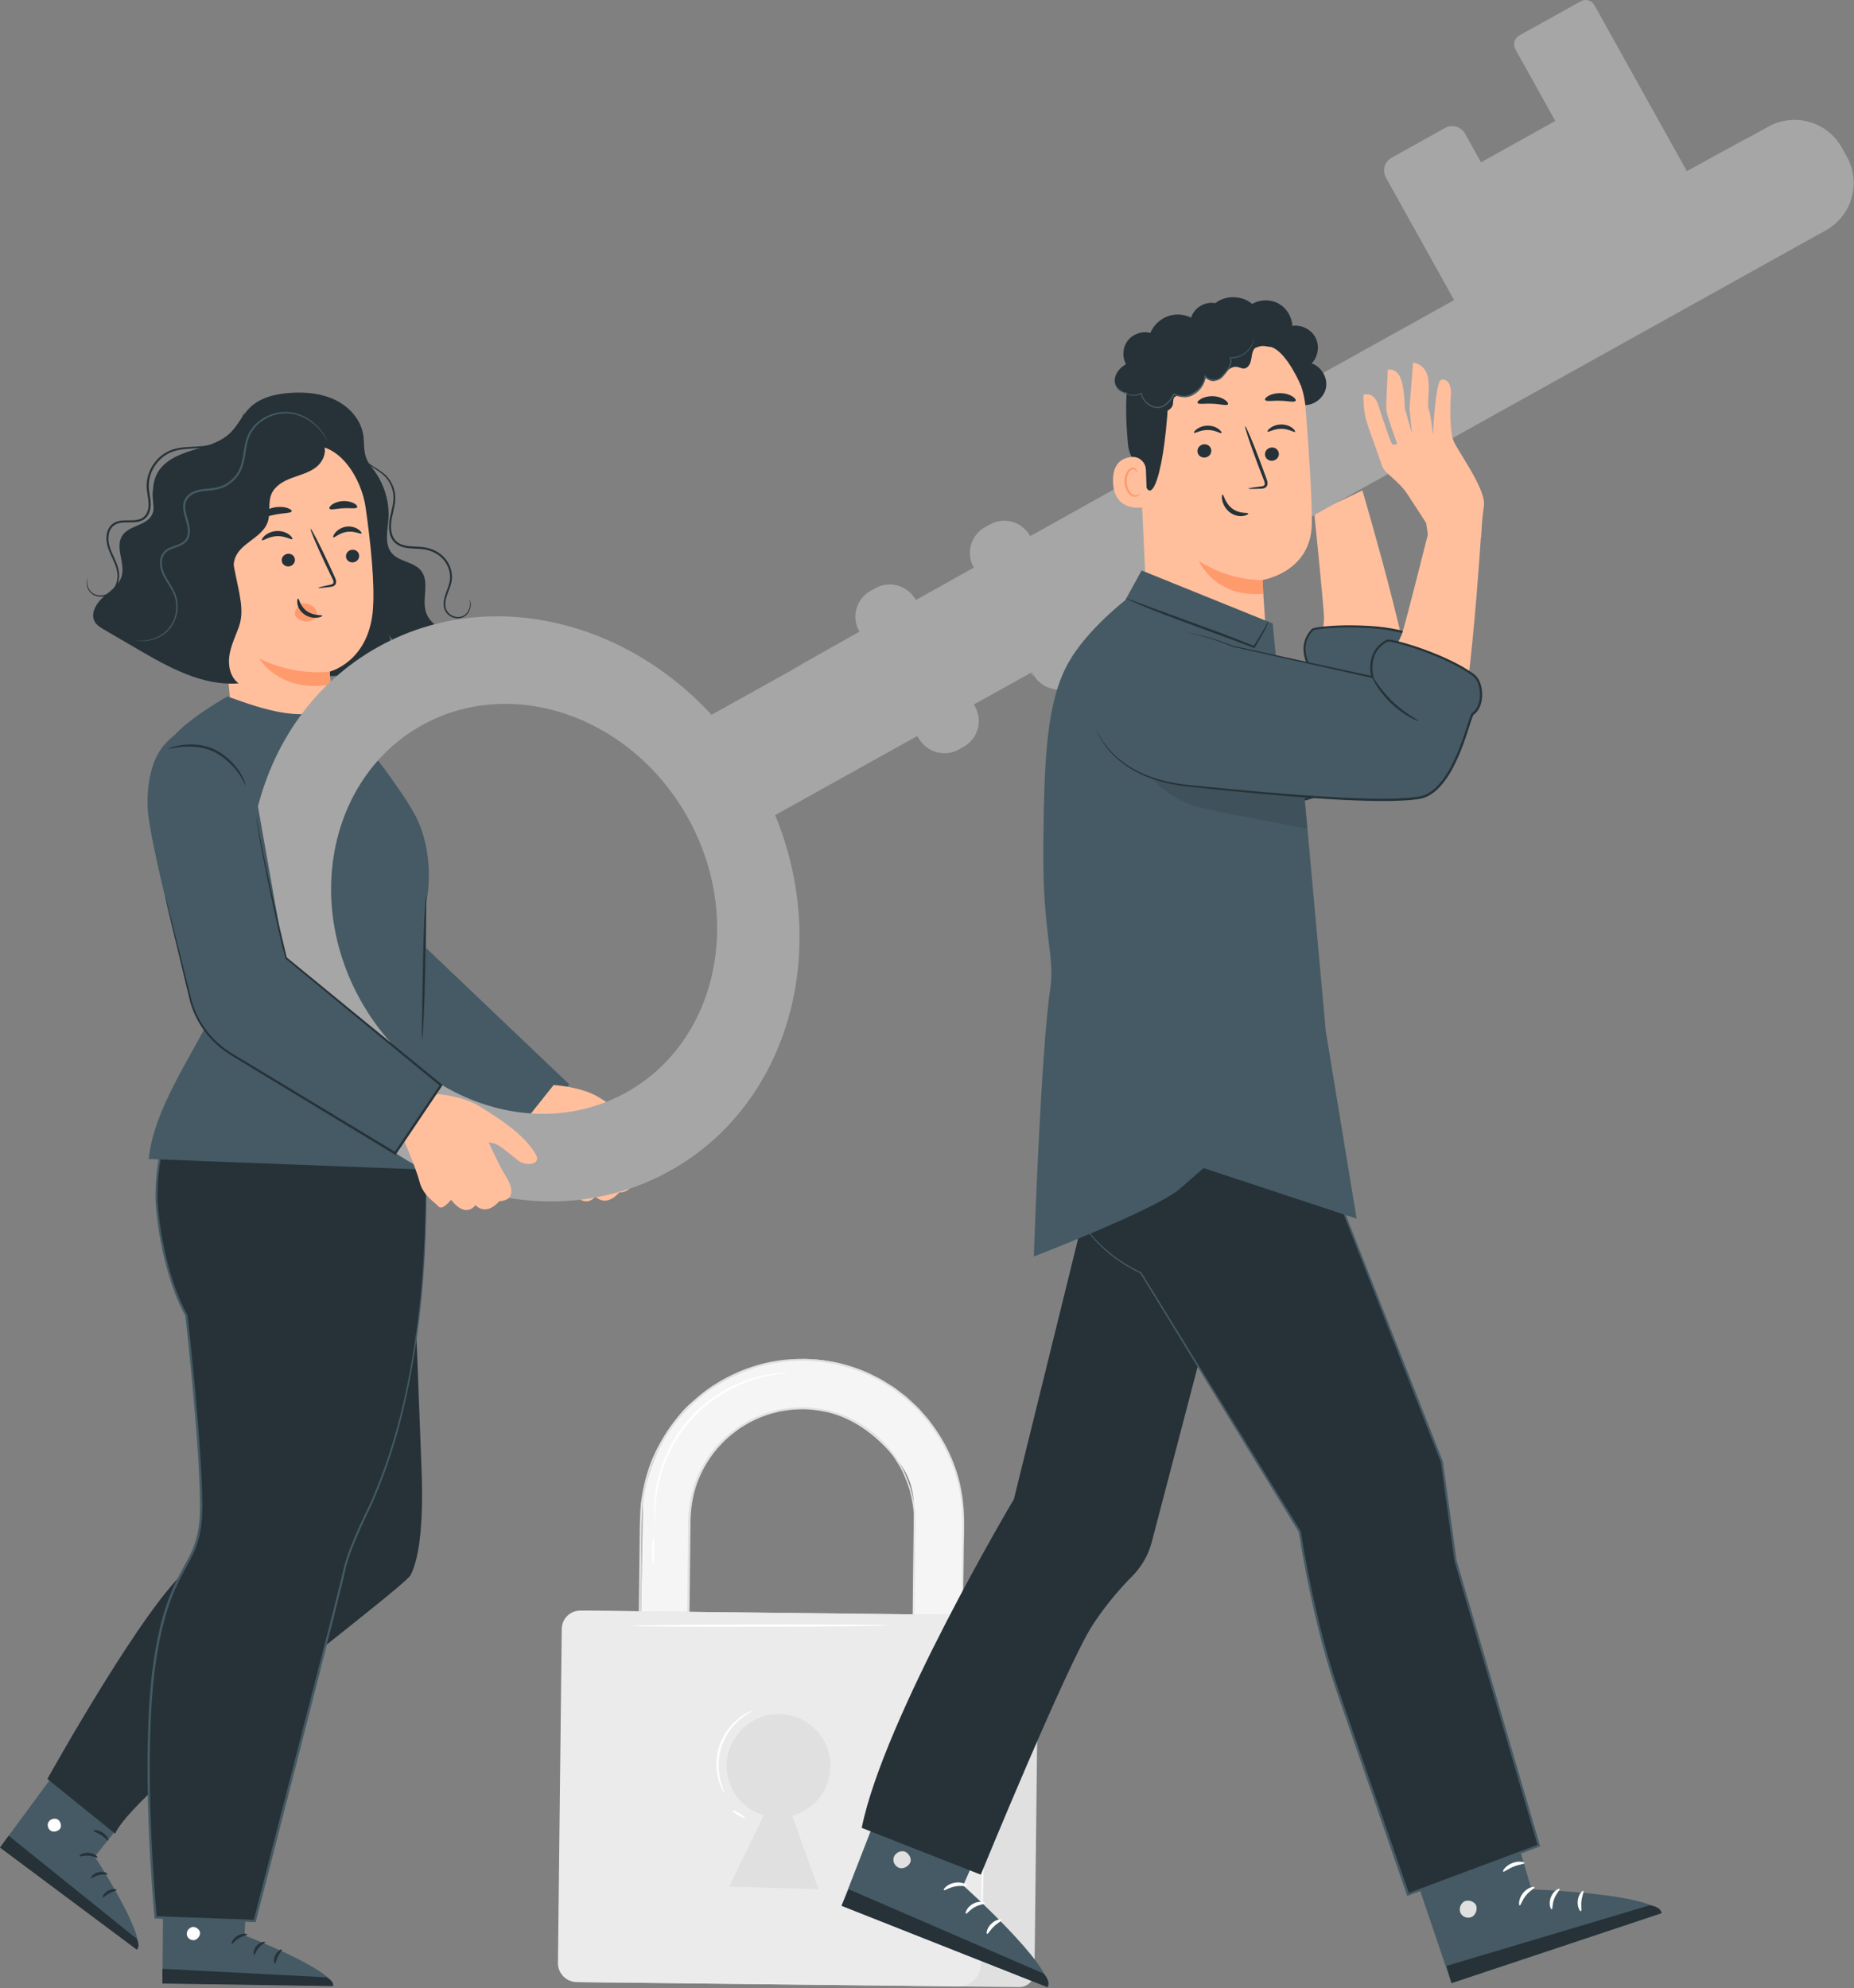 <svg width="634" height="680" viewBox="0 0 634 680" fill="none" xmlns="http://www.w3.org/2000/svg">
<rect x="0" y="0" width="634" height="680" fill="#808080" stroke="none"/>
<path d="M328.405 611.065L311.345 618.387L312.491 517.376C313.032 505.285 307.459 500.13 304.441 496.694C277.04 465.531 236.14 488.133 235.784 519.744L234.762 610.012L218.183 609.826L219.839 515.363C219.963 504.728 228.23 486.26 236.574 479.65C282.706 443.115 329.906 480.873 329.457 520.797L328.405 611.065Z" fill="#F5F5F5"/>
<path d="M328.405 611.065C328.405 611.065 328.389 610.446 328.389 609.253C328.389 608.061 328.405 606.312 328.42 604.006C328.451 599.392 328.513 592.627 328.575 583.927C328.653 575.227 328.745 564.576 328.854 552.223C328.916 546.046 328.978 539.451 329.04 532.439C328.978 525.457 329.674 517.995 328.235 510.348C326.903 502.716 323.699 495.037 318.729 488.195C318.095 487.343 317.491 486.477 316.825 485.641C316.113 484.851 315.401 484.046 314.689 483.241C313.327 481.569 311.608 480.207 310.029 478.674C309.224 477.916 308.296 477.312 307.429 476.615C306.531 475.965 305.71 475.207 304.735 474.649C302.831 473.488 300.973 472.188 298.883 471.259C294.874 469.092 290.4 467.745 285.849 466.584C284.688 466.398 283.527 466.197 282.35 466.011L280.601 465.717C280.012 465.655 279.409 465.64 278.82 465.593C277.628 465.516 276.436 465.454 275.229 465.376C274.021 465.361 272.814 465.454 271.606 465.485C261.916 465.825 252.101 469.138 243.617 474.804C239.376 477.668 235.568 481.244 232.162 485.207C228.818 489.248 226.093 493.83 223.911 498.722C221.821 503.66 220.52 508.954 219.855 514.357C219.39 519.791 219.514 525.364 219.406 530.968C219.158 553.368 218.895 576.558 218.632 600.321C218.601 603.495 218.554 606.653 218.523 609.795L218.136 609.408C223.771 609.47 229.329 609.532 234.716 609.594L234.329 609.981C234.53 592.024 234.732 574.469 234.933 557.393C235.026 548.864 235.134 540.442 235.227 532.175C235.273 528.042 235.32 523.94 235.366 519.868C235.475 515.766 236.125 511.725 237.363 507.886C239.964 500.254 244.825 493.582 251.079 489.015C251.869 488.474 252.612 487.823 253.448 487.359L255.925 485.888C257.643 485.068 259.33 484.155 261.142 483.597C262.906 482.885 264.749 482.498 266.56 482.049C267.473 481.863 268.402 481.77 269.331 481.631L270.709 481.43L272.102 481.368C275.802 481.074 279.455 481.569 282.969 482.281C286.483 483.102 289.812 484.433 292.908 486.074C299.007 489.526 304.116 494.387 307.46 500.115C309.255 502.902 310.416 505.982 311.438 509.001C312.259 512.097 312.893 515.193 312.971 518.305C313.002 519.079 313.033 519.853 313.064 520.611C313.048 521.37 313.048 522.128 313.033 522.887C313.017 524.389 313.002 525.89 312.971 527.376C312.94 530.333 312.893 533.244 312.862 536.092C312.723 547.486 312.584 557.951 312.46 567.394C312.197 586.265 311.995 601.033 311.856 610.848L311.748 610.74C317.383 610.833 321.516 610.894 324.256 610.941C325.618 610.972 326.625 610.987 327.321 611.003C328.064 611.049 328.405 611.065 328.405 611.065C328.405 611.065 328.095 611.08 327.43 611.08C326.748 611.08 325.742 611.08 324.395 611.065C321.64 611.049 317.491 611.018 311.825 610.987H311.717V610.879C311.81 601.064 311.933 586.296 312.104 567.425C312.197 557.982 312.305 547.517 312.413 536.123C312.444 533.275 312.475 530.364 312.506 527.407C312.522 525.921 312.537 524.435 312.553 522.918C312.568 522.159 312.568 521.401 312.568 520.642C312.537 519.884 312.506 519.125 312.475 518.367C312.398 515.317 311.763 512.252 310.958 509.202C309.936 506.23 308.791 503.196 307.011 500.456C303.713 494.836 298.667 490.053 292.66 486.662C289.61 485.052 286.344 483.752 282.876 482.947C279.409 482.25 275.817 481.77 272.179 482.065L270.817 482.127L269.455 482.312C268.557 482.452 267.643 482.544 266.745 482.73C264.965 483.179 263.154 483.551 261.42 484.247C259.64 484.805 257.983 485.687 256.296 486.492L253.866 487.932C253.03 488.396 252.318 489.015 251.544 489.557C245.413 494.062 240.645 500.61 238.091 508.103C236.883 511.865 236.233 515.843 236.14 519.868C236.094 523.94 236.047 528.042 236.001 532.175C235.908 540.442 235.815 548.864 235.722 557.393C235.537 574.469 235.335 592.024 235.134 609.981V610.368H234.747C229.36 610.306 223.802 610.244 218.167 610.182H217.78V609.795C217.811 606.653 217.858 603.495 217.889 600.321C218.167 576.558 218.43 553.368 218.678 530.968C218.787 525.364 218.663 519.837 219.143 514.295C219.824 508.8 221.14 503.443 223.26 498.443C225.474 493.489 228.245 488.845 231.635 484.758C235.103 480.749 238.958 477.126 243.261 474.231C251.869 468.488 261.807 465.144 271.622 464.819C272.845 464.788 274.068 464.695 275.291 464.711L279.455 464.974C280.214 465.067 280.988 465.144 281.746 465.237L285.229 465.81C285.771 465.918 286.298 466.042 286.839 466.151C291.174 467.281 295.4 468.612 299.239 470.686C301.345 471.631 303.218 472.947 305.153 474.123C306.144 474.68 306.964 475.454 307.878 476.12C308.744 476.817 309.689 477.436 310.494 478.194C312.088 479.743 313.822 481.12 315.2 482.823C315.927 483.644 316.64 484.449 317.352 485.254C318.017 486.105 318.621 486.987 319.271 487.839C324.272 494.759 327.507 502.53 328.823 510.239C330.247 517.98 329.535 525.472 329.566 532.47C329.473 539.498 329.38 546.123 329.303 552.316C329.132 564.685 328.978 575.351 328.854 584.067C328.73 592.751 328.622 599.501 328.56 604.098C328.513 606.374 328.498 608.108 328.467 609.284C328.436 610.476 328.405 611.065 328.405 611.065Z" fill="#E0E0E0"/>
<path d="M348.453 679.597L197.826 677.895L199.266 550.845L349.351 552.548C352.555 552.579 355.125 555.211 355.078 558.415L353.763 674.396C353.747 677.306 351.363 679.644 348.453 679.597Z" fill="#E0E0E0"/>
<path d="M327.647 679.365L197.222 677.879C193.631 677.833 190.751 674.891 190.798 671.3L192.098 557.053C192.145 553.585 194.993 550.799 198.461 550.83L330.495 552.331C333.963 552.378 336.749 555.226 336.718 558.694L335.433 671.749C335.387 676.006 331.904 679.412 327.647 679.365Z" fill="#EBEBEB"/>
<path d="M283.976 604.145C284.084 594.16 275.941 586.017 265.894 586.203C256.513 586.373 248.68 594.206 248.494 603.588C248.339 611.761 253.742 618.65 261.204 620.879L249.345 645.215L279.92 646.128L270.879 620.988C278.341 618.96 283.883 612.257 283.976 604.145Z" fill="#E0E0E0"/>
<path d="M335.572 667.523C335.356 667.523 335.526 645.401 335.959 618.108C336.393 590.816 336.904 568.694 337.121 568.71C337.337 568.71 337.167 590.831 336.734 618.124C336.3 645.416 335.789 667.523 335.572 667.523Z" fill="#FAFAFA"/>
<path d="M303.311 555.876C303.311 556.093 283.836 556.31 259.826 556.356C235.8 556.403 216.341 556.263 216.341 556.047C216.341 555.83 235.8 555.613 259.826 555.567C283.852 555.536 303.311 555.66 303.311 555.876Z" fill="white"/>
<path d="M247.813 613.294C247.767 613.309 247.488 612.938 247.085 612.179C246.683 611.421 246.187 610.291 245.754 608.804C244.887 605.879 244.516 601.451 246.033 596.946C247.565 592.441 250.569 589.16 253.03 587.364C254.268 586.45 255.352 585.847 256.126 585.506C256.9 585.15 257.365 585.026 257.38 585.057C257.442 585.181 255.693 585.909 253.371 587.797C251.064 589.655 248.246 592.875 246.776 597.194C245.321 601.513 245.584 605.786 246.28 608.665C246.992 611.576 247.952 613.216 247.813 613.294Z" fill="white"/>
<path d="M254.732 621.777C254.624 621.963 253.571 621.514 252.41 620.787C251.234 620.059 250.382 619.316 250.491 619.13C250.599 618.944 251.652 619.393 252.813 620.121C253.989 620.848 254.841 621.592 254.732 621.777Z" fill="white"/>
<path d="M269.533 469.494C269.533 469.556 268.465 469.634 266.545 469.881C264.625 470.114 261.854 470.609 258.557 471.6C251.978 473.504 243.123 477.916 236.126 485.842C229.144 493.783 225.862 503.118 224.794 509.883C224.236 513.289 224.097 516.091 224.097 518.026C224.097 519.961 224.159 521.029 224.082 521.045C224.051 521.045 224.02 520.782 223.958 520.271C223.911 519.76 223.803 519.017 223.788 518.042C223.695 516.091 223.741 513.258 224.252 509.806C225.196 502.948 228.432 493.412 235.537 485.331C242.658 477.266 251.715 472.869 258.402 471.073C261.762 470.144 264.579 469.742 266.514 469.587C267.489 469.479 268.248 469.494 268.759 469.479C269.254 469.463 269.533 469.463 269.533 469.494Z" fill="white"/>
<path d="M223.276 534.73C223.059 534.73 222.935 532.655 222.982 530.117C223.028 527.562 223.261 525.503 223.462 525.519C223.678 525.519 223.802 527.593 223.756 530.147C223.709 532.686 223.493 534.745 223.276 534.73Z" fill="white"/>
<path d="M27.881 594.005L0.062 631.793L46.906 666.656C49.956 661.98 32.416 634.951 32.416 634.951L51.241 611.467L27.881 594.005Z" fill="#455A64"/>
<path d="M19.428 622.149C18.344 621.715 16.951 622.273 16.486 623.341C16.022 624.409 16.564 625.833 17.647 626.267C18.731 626.716 20.418 626.096 20.759 624.982C21.099 623.867 20.372 622.242 19.211 622.071" fill="white"/>
<path d="M0 631.871L2.957 627.815L46.721 663.049C46.721 663.049 48.114 665.51 46.782 666.795L0 631.871Z" fill="#263238"/>
<path d="M33.345 635.276C33.175 635.493 31.952 634.75 30.28 634.657C28.608 634.518 27.292 635.075 27.153 634.827C26.982 634.626 28.329 633.512 30.357 633.666C32.37 633.806 33.546 635.106 33.345 635.276Z" fill="#263238"/>
<path d="M36.751 640.973C36.643 641.236 35.358 640.88 33.856 641.267C32.355 641.608 31.379 642.506 31.147 642.336C30.899 642.212 31.751 640.757 33.608 640.308C35.482 639.843 36.906 640.741 36.751 640.973Z" fill="#263238"/>
<path d="M35.156 648.93C34.908 648.822 35.45 647.444 36.967 646.624C38.485 645.803 39.924 646.113 39.878 646.376C39.862 646.655 38.67 646.81 37.432 647.506C36.178 648.156 35.404 649.07 35.156 648.93Z" fill="#263238"/>
<path d="M37.045 629.455C36.797 629.595 35.977 628.496 34.615 627.629C33.268 626.731 31.952 626.406 31.967 626.127C31.952 625.864 33.577 625.74 35.156 626.793C36.751 627.83 37.277 629.363 37.045 629.455Z" fill="#263238"/>
<path d="M141.122 435.871C141.973 440.608 143.289 480.904 144.14 502.159C144.992 523.414 142.871 533.878 140.441 538.631C138.01 543.384 46.349 610.941 39.367 627.118L16.209 608.402C16.209 608.402 50.204 547.254 64.787 536.154C79.37 525.055 107.235 514.837 107.235 514.837L99.308 398.438L137.375 396.364L141.122 435.871Z" fill="#263238"/>
<path d="M55.947 631.36L55.544 678.297L113.937 679.102C113.674 673.514 83.626 661.903 83.626 661.903L85.112 631.84L55.947 631.36Z" fill="#455A64"/>
<path d="M65.592 659.117C64.462 659.411 63.657 660.665 63.904 661.81C64.152 662.956 65.421 663.776 66.567 663.498C67.713 663.219 68.703 661.748 68.332 660.634C67.96 659.519 66.412 658.637 65.375 659.179" fill="white"/>
<path d="M55.529 678.375L55.545 673.344L111.662 676.254C111.662 676.254 114.232 677.43 113.907 679.257L55.529 678.375Z" fill="#263238"/>
<path d="M84.555 661.609C84.54 661.888 83.116 661.996 81.691 662.894C80.252 663.761 79.509 664.984 79.246 664.86C78.982 664.798 79.431 663.095 81.165 662.043C82.899 660.99 84.617 661.346 84.555 661.609Z" fill="#263238"/>
<path d="M90.639 664.225C90.701 664.504 89.462 664.968 88.472 666.16C87.45 667.321 87.187 668.622 86.908 668.606C86.645 668.653 86.459 666.981 87.713 665.51C88.967 664.055 90.639 663.947 90.639 664.225Z" fill="#263238"/>
<path d="M94.03 671.61C93.767 671.672 93.395 670.232 94.154 668.684C94.897 667.12 96.243 666.532 96.367 666.764C96.522 666.996 95.655 667.832 95.051 669.117C94.401 670.371 94.308 671.579 94.03 671.61Z" fill="#263238"/>
<path d="M84.138 654.72C84.014 654.983 82.713 654.565 81.103 654.658C79.493 654.72 78.224 655.231 78.085 654.983C77.93 654.782 79.168 653.729 81.057 653.667C82.961 653.575 84.277 654.503 84.138 654.72Z" fill="#263238"/>
<path d="M145.348 391.549C145.348 394.305 149.791 463.658 127.112 513.8C127.112 513.8 119.263 529.497 117.885 536.355C116.508 543.229 87.11 656.949 87.11 656.949L53.207 655.711C53.207 655.711 47.774 598.727 53.269 565.753C58.765 532.779 68.796 536.618 68.796 515.333C68.796 494.047 63.734 449.865 63.734 449.865C63.734 449.865 56.334 437.79 53.811 414.414C51.768 395.42 60.7 375.063 60.7 375.063L69.555 359.412L144.342 355.495L145.348 391.549Z" fill="#263238"/>
<path d="M145.347 391.549C145.347 391.549 145.363 390.744 145.332 389.196C145.301 387.617 145.254 385.295 145.177 382.261C145.022 376.146 144.805 367.137 144.511 355.495V355.309L144.326 355.325C125.95 356.254 100.422 357.554 69.539 359.133L69.368 359.149L69.291 359.288C66.535 364.149 63.532 369.459 60.42 374.939L60.405 374.954V374.97C58.176 380.357 56.38 386.1 55.08 392.122C53.748 398.144 53.005 404.491 53.207 410.993C53.624 417.495 54.677 424.043 56.256 430.638C57.897 437.217 59.987 443.843 63.424 450.097L63.377 449.942C64.662 461.491 65.839 473.457 66.861 485.78C67.356 491.941 67.805 498.196 68.099 504.527C68.254 507.685 68.362 510.874 68.393 514.079C68.455 515.689 68.331 517.268 68.3 518.878C68.13 520.472 68.052 522.082 67.712 523.646C67.155 526.804 66.009 529.853 64.507 532.733C63.006 535.628 61.318 538.492 59.91 541.51C57.03 547.548 55.173 554.065 53.826 560.706C51.132 574.02 50.575 587.859 50.435 601.792C50.374 620.214 51.302 638.28 52.82 655.773L52.85 656.129L53.207 656.144C64.755 656.562 76.072 656.98 87.109 657.367L87.434 657.383L87.512 657.073C97.326 618.975 106.506 583.37 114.572 551.356C115.563 547.347 116.538 543.399 117.513 539.513C118.008 537.547 118.334 535.597 118.937 533.739C119.526 531.866 120.222 530.039 120.934 528.243C122.39 524.652 123.953 521.169 125.548 517.779C125.95 516.927 126.353 516.091 126.755 515.255C127.173 514.435 127.576 513.583 127.901 512.716C128.597 510.998 129.294 509.311 129.975 507.623C135.316 494.109 138.474 480.997 140.688 469.03C145.022 445.02 145.595 425.483 145.796 412.17C145.889 398.81 145.347 391.549 145.347 391.549C145.347 391.549 145.332 391.998 145.363 392.896C145.378 393.81 145.425 395.126 145.471 396.844C145.564 400.327 145.626 405.482 145.533 412.139C145.254 425.452 144.589 444.973 140.192 468.922C137.948 480.857 134.774 493.938 129.418 507.391C128.737 509.063 128.04 510.75 127.343 512.453C127.018 513.32 126.631 514.141 126.198 514.977C125.795 515.813 125.393 516.664 124.975 517.5C123.365 520.906 121.786 524.389 120.315 527.996C119.588 529.807 118.891 531.649 118.287 533.538C117.668 535.442 117.327 537.423 116.832 539.343C115.857 543.229 114.881 547.176 113.875 551.186C105.655 583.169 96.506 618.774 86.707 656.872L87.109 656.578C76.072 656.175 64.755 655.757 53.207 655.339L53.594 655.711C52.092 638.264 51.163 620.198 51.225 601.823C51.38 587.921 51.922 574.113 54.6 560.892C55.931 554.297 57.789 547.842 60.622 541.882C62.015 538.894 63.687 536.061 65.204 533.12C66.737 530.194 67.913 527.051 68.486 523.801C68.842 522.191 68.919 520.55 69.09 518.94C69.121 517.314 69.245 515.689 69.183 514.079C69.152 510.859 69.043 507.67 68.888 504.496C68.579 498.149 68.13 491.895 67.635 485.734C66.613 473.411 65.421 461.429 64.12 449.865L64.105 449.788L64.058 449.71C60.715 443.626 58.594 436.985 56.953 430.483C55.389 423.95 54.321 417.387 53.903 410.978C53.702 404.553 54.414 398.253 55.73 392.277C57.015 386.286 58.795 380.558 60.993 375.233L60.978 375.264C64.074 369.784 67.062 364.458 69.802 359.597L69.554 359.752C100.438 358.08 125.966 356.703 144.326 355.712L144.14 355.542C144.496 367.167 144.775 376.177 144.976 382.292C145.084 385.326 145.162 387.648 145.208 389.227C145.285 390.76 145.347 391.549 145.347 391.549Z" fill="#455A64"/>
<path d="M121.027 249.515C121.027 249.515 100.825 245.954 102.776 271.853C103.937 287.365 108.504 313.899 111.027 330.85C111.894 336.717 113.813 347.213 121.569 353.374L177.145 391.844L194.684 370.867L145.053 323.59L137.251 276.838L121.027 249.515Z" fill="#455A64"/>
<path d="M123.381 156.166C129.79 161.213 133.458 169.572 132.824 177.715C132.514 181.663 131.43 186.183 134 189.202C136.539 192.19 141.555 192.097 143.985 195.177C146.865 198.8 144.45 204.187 145.487 208.692C146.447 212.918 150.921 216.045 155.224 215.488C150.178 219.606 143.97 222.3 137.514 223.166C135.858 221.046 134.217 218.925 132.561 216.804C134.434 219.033 133.938 222.578 132.127 224.854C130.316 227.129 127.498 228.368 124.727 229.25C111.46 233.461 96.258 230.984 85.019 222.795" fill="#263238"/>
<path d="M49.043 191.106C50.034 188.072 51.69 185.27 52.356 182.143C53.795 175.44 50.529 167.901 53.78 161.863C56.102 157.575 61.025 155.47 65.685 154.03C70.344 152.59 75.344 151.383 78.828 147.962C81.382 145.454 82.822 142.002 85.376 139.478C88.998 135.887 94.339 134.679 99.432 134.354C104.665 134.029 110.068 134.54 114.758 136.846C119.464 139.153 123.365 143.488 124.201 148.658C124.604 151.182 124.294 153.813 125.099 156.244C125.966 158.906 128.072 160.981 129.356 163.473C132.081 168.737 130.61 175.827 125.997 179.573L90.113 225.922C82.574 228.77 64.307 225.318 58.486 219.761C52.665 214.188 46.535 198.769 49.043 191.106Z" fill="#263238"/>
<path d="M125.052 173.675C123.566 163.148 115.563 150.717 105.113 152.637L72.852 163.489C69.678 164.077 71.954 169.247 72.263 172.467L79.276 245.226C79.23 245.242 74.926 248.338 73.363 247.734C72.96 247.579 72.604 248.028 72.836 248.384C76.707 254.004 95.005 278.603 113.844 271.095C118.055 269.423 113.411 256.156 113.891 251.233L113.334 238.678C112.916 232.269 112.714 229.637 112.73 229.699C112.73 229.699 126.074 226.417 127.514 208.584C128.241 199.713 126.709 185.378 125.052 173.675Z" fill="#FFBF9D"/>
<path d="M122.807 189.883C122.947 191.075 122.049 192.174 120.81 192.329C119.572 192.484 118.457 191.664 118.318 190.472C118.179 189.28 119.077 188.18 120.315 188.026C121.569 187.855 122.684 188.691 122.807 189.883Z" fill="#263238"/>
<path d="M100.841 191.261C100.98 192.453 100.082 193.552 98.844 193.707C97.605 193.862 96.49 193.041 96.351 191.849C96.212 190.657 97.11 189.558 98.348 189.403C99.602 189.233 100.717 190.069 100.841 191.261Z" fill="#263238"/>
<path d="M123.628 182.421C123.381 182.839 121.275 181.508 118.644 181.895C116.012 182.236 114.324 184.078 113.984 183.753C113.814 183.613 114.015 182.886 114.758 182.065C115.47 181.245 116.786 180.347 118.427 180.115C120.068 179.898 121.554 180.393 122.467 180.997C123.365 181.601 123.752 182.236 123.628 182.421Z" fill="#263238"/>
<path d="M99.974 184.372C99.664 184.759 97.59 183.258 94.757 183.366C91.924 183.444 89.911 185.085 89.586 184.728C89.431 184.574 89.725 183.892 90.608 183.149C91.459 182.406 92.961 181.663 94.726 181.601C96.491 181.539 98.008 182.174 98.89 182.855C99.803 183.552 100.129 184.202 99.974 184.372Z" fill="#263238"/>
<path d="M108.86 201.045C108.844 200.906 110.33 200.534 112.761 200.023C113.38 199.915 113.953 199.744 114.03 199.311C114.139 198.847 113.829 198.196 113.473 197.5C112.776 196.045 112.049 194.512 111.275 192.918C108.209 186.385 105.934 180.982 106.197 180.858C106.46 180.734 109.169 185.936 112.234 192.469C112.977 194.079 113.69 195.627 114.355 197.097C114.649 197.778 115.114 198.552 114.866 199.512C114.742 199.992 114.309 200.364 113.922 200.503C113.535 200.658 113.179 200.689 112.885 200.735C110.408 201.06 108.875 201.184 108.86 201.045Z" fill="#263238"/>
<path d="M112.745 229.699C112.745 229.699 100.948 231.371 88.657 225.21C88.657 225.21 95.546 237.13 113.054 234.127L112.745 229.699Z" fill="#FF9A6C"/>
<path d="M101.429 208.15C101.754 207.593 102.11 206.989 102.683 206.664C103.302 206.308 104.076 206.324 104.788 206.448C105.826 206.633 106.832 207.082 107.544 207.856C108.256 208.63 108.597 209.776 108.241 210.767C107.962 211.788 106.445 212.346 105.408 212.516C104.37 212.702 103.287 212.392 102.373 211.881C101.599 211.448 100.856 210.751 100.825 209.869C100.794 209.265 101.119 208.692 101.429 208.15Z" fill="#FF9A6C"/>
<path d="M101.94 204.729C102.327 204.683 102.544 207.314 104.943 209.017C107.343 210.72 110.129 210.209 110.191 210.581C110.238 210.751 109.603 211.138 108.411 211.262C107.25 211.386 105.516 211.154 104.045 210.101C102.575 209.064 101.863 207.562 101.692 206.494C101.506 205.395 101.754 204.729 101.94 204.729Z" fill="#263238"/>
<path d="M99.757 174.851C99.571 175.533 97.11 175.409 94.292 175.966C91.459 176.477 89.214 177.483 88.796 176.926C88.611 176.663 88.967 175.997 89.834 175.285C90.701 174.573 92.125 173.861 93.828 173.536C95.531 173.21 97.11 173.365 98.193 173.706C99.277 174.062 99.834 174.526 99.757 174.851Z" fill="#263238"/>
<path d="M122.126 173.521C121.677 174.109 119.727 173.691 117.42 173.83C115.114 173.908 113.194 174.527 112.699 173.985C112.482 173.722 112.745 173.149 113.55 172.561C114.355 171.972 115.717 171.446 117.312 171.369C118.891 171.291 120.3 171.694 121.151 172.189C122.003 172.685 122.312 173.242 122.126 173.521Z" fill="#263238"/>
<path d="M65.731 166.028C67.356 163.52 70.282 162.235 73.068 161.151C85.081 156.507 97.667 153.303 110.439 151.631C112.033 154.247 110.562 157.823 108.163 159.727C105.763 161.631 102.683 162.39 99.803 163.458C96.924 164.526 93.983 166.182 92.806 169.015C91.552 172.019 92.605 175.595 91.506 178.66C89.602 183.939 82.233 185.642 80.36 190.936C78.951 194.93 81.257 199.203 81.846 203.398C82.496 208.166 80.731 213.197 77.248 216.51C74.493 219.126 70.731 220.581 66.953 220.659C66.087 205.503 65.204 190.363 64.337 175.208C64.136 172.081 64.012 168.675 65.731 166.028Z" fill="#263238"/>
<path d="M35.202 204.296C37.602 202.144 40.589 200.302 41.549 197.221C42.943 192.747 39.351 187.499 41.658 183.428C43.763 179.713 49.971 179.898 51.937 176.106C53.469 173.149 51.705 170.517 52.293 167.916C52.881 165.316 56.565 163.04 59.213 163.35L79.91 193.336C81.83 203.398 83.765 208.754 81.598 214.637C80.406 217.872 78.873 221.015 78.409 224.421C77.944 227.826 78.811 231.681 81.598 233.709C69.229 234.684 57.634 228.198 46.921 221.944C43.144 219.73 39.366 217.532 35.574 215.318C34.397 214.621 33.159 213.894 32.462 212.717C30.806 209.993 32.818 206.448 35.202 204.296Z" fill="#263238"/>
<path d="M46.612 218.925C46.612 218.925 47.045 219.095 47.928 219.173C48.81 219.265 50.141 219.296 51.782 218.894C53.408 218.491 55.389 217.671 57.154 215.999C58.919 214.358 60.343 211.804 60.699 208.77C60.87 207.253 60.761 205.627 60.297 204.017C59.817 202.407 58.919 200.905 58.006 199.419C57.092 197.933 56.101 196.401 55.637 194.651C55.188 192.933 55.173 190.889 56.303 189.403C57.433 187.902 59.523 187.53 61.458 186.741C62.433 186.354 63.439 185.75 64.089 184.79C64.74 183.83 64.956 182.654 64.941 181.539C64.91 179.279 63.95 177.205 63.532 175.099C63.315 174.047 63.238 172.947 63.517 171.941C63.78 170.935 64.415 170.037 65.297 169.433C67.077 168.164 69.368 167.947 71.551 167.761C73.765 167.607 76.072 167.111 77.929 165.888C79.818 164.727 81.319 163.055 82.295 161.151C83.254 159.232 83.595 157.173 83.905 155.222C84.199 153.272 84.477 151.367 85.112 149.665C85.762 147.962 86.799 146.476 88.022 145.284C90.515 142.915 93.673 141.646 96.583 141.413C99.509 141.166 102.172 141.94 104.246 143.008C106.336 144.076 107.9 145.423 109.014 146.63C111.243 149.107 111.863 150.903 111.956 150.857C111.971 150.857 111.925 150.748 111.832 150.531C111.739 150.33 111.615 150.005 111.398 149.618C110.996 148.829 110.315 147.714 109.2 146.445C108.101 145.175 106.537 143.782 104.416 142.652C102.311 141.522 99.587 140.686 96.521 140.903C93.503 141.119 90.221 142.389 87.589 144.85C86.304 146.104 85.19 147.652 84.508 149.448C83.812 151.244 83.533 153.194 83.239 155.129C82.929 157.064 82.573 159.061 81.675 160.857C80.762 162.637 79.338 164.201 77.558 165.3C75.793 166.446 73.687 166.894 71.489 167.065C69.322 167.266 66.876 167.452 64.879 168.861C63.888 169.542 63.114 170.594 62.82 171.771C62.51 172.947 62.603 174.139 62.836 175.254C63.285 177.483 64.229 179.496 64.244 181.57C64.26 182.592 64.058 183.614 63.517 184.403C62.975 185.208 62.123 185.734 61.195 186.121C60.266 186.508 59.275 186.772 58.315 187.19C57.355 187.577 56.411 188.149 55.776 189.016C54.476 190.766 54.538 193.01 55.033 194.822C55.544 196.71 56.597 198.258 57.51 199.744C58.439 201.231 59.321 202.67 59.786 204.187C60.25 205.704 60.359 207.268 60.219 208.723C59.925 211.649 58.578 214.11 56.906 215.72C55.234 217.346 53.33 218.197 51.736 218.631C48.485 219.451 46.612 218.801 46.612 218.925Z" fill="#455A64"/>
<path d="M30.11 197.608C30.11 197.608 29.862 197.918 29.707 198.614C29.552 199.311 29.568 200.457 30.233 201.68C30.574 202.268 31.085 202.887 31.812 203.352C32.54 203.8 33.453 204.079 34.46 204.048C36.426 204.064 38.748 202.887 39.878 200.611C40.451 199.497 40.76 198.196 40.76 196.834C40.76 195.472 40.404 194.079 39.893 192.747C38.918 190.069 37.122 187.468 37.091 184.326C37.06 182.809 37.416 181.168 38.531 180.069C39.63 178.954 41.333 178.675 43.02 178.66C44.723 178.598 46.566 178.815 48.377 178.103C49.259 177.747 50.064 177.081 50.575 176.245C51.101 175.409 51.364 174.465 51.473 173.52C51.705 171.585 51.256 169.759 51.024 168.025C50.745 166.275 50.854 164.557 51.303 162.932C52.216 159.681 54.399 156.941 57.061 155.377C59.739 153.767 62.851 153.581 65.638 153.411C68.455 153.256 71.164 153.086 73.471 152.173C75.777 151.321 77.62 150.021 79.013 148.689C80.422 147.358 81.381 145.965 82.047 144.788C83.363 142.389 83.518 140.856 83.518 140.856C83.425 140.825 83.162 142.327 81.799 144.649C81.103 145.795 80.143 147.126 78.734 148.395C77.341 149.665 75.53 150.903 73.285 151.693C71.056 152.544 68.424 152.683 65.591 152.807C62.805 152.947 59.585 153.086 56.705 154.789C53.872 156.43 51.581 159.294 50.606 162.73C50.126 164.433 50.002 166.322 50.296 168.118C50.529 169.913 50.947 171.694 50.745 173.443C50.575 175.192 49.662 176.849 48.083 177.452C46.519 178.087 44.723 177.917 42.989 177.963C41.271 177.979 39.321 178.257 38.02 179.589C36.72 180.889 36.364 182.731 36.41 184.341C36.441 185.998 36.937 187.561 37.54 188.955C38.144 190.363 38.81 191.664 39.321 192.964C39.831 194.264 40.172 195.565 40.188 196.834C40.203 198.104 39.924 199.327 39.413 200.364C38.392 202.485 36.286 203.615 34.444 203.63C33.515 203.661 32.664 203.429 31.983 203.042C31.302 202.639 30.806 202.082 30.466 201.525C29.8 200.395 29.723 199.296 29.831 198.63C29.955 197.949 30.14 197.624 30.11 197.608Z" fill="#263238"/>
<path d="M160.503 204.992C160.394 204.977 161.168 206.184 160.456 208.228C160.1 209.187 159.295 210.364 157.886 210.828C156.509 211.293 154.605 210.937 153.351 209.59C152.716 208.924 152.344 208.011 152.282 207.005C152.221 205.998 152.422 204.93 152.762 203.878C153.413 201.788 154.759 199.497 154.558 196.772C154.403 194.125 153.072 191.416 150.796 189.62C149.666 188.722 148.35 188.025 146.942 187.592C145.517 187.127 144 187.035 142.53 186.957C141.059 186.88 139.604 186.849 138.257 186.508C136.91 186.183 135.703 185.502 134.929 184.434C134.155 183.381 133.814 182.065 133.721 180.78C133.628 179.48 133.783 178.211 134.046 176.972C134.557 174.495 135.3 172.096 135.161 169.727C135.037 167.374 134.139 165.284 132.947 163.721C131.755 162.111 130.207 161.136 128.922 160.315C127.622 159.495 126.507 158.798 125.702 158.086C124.046 156.693 123.767 155.423 123.674 155.485C123.659 155.485 123.674 155.562 123.721 155.702C123.767 155.841 123.829 156.058 123.968 156.306C124.216 156.832 124.696 157.559 125.501 158.303C126.306 159.061 127.405 159.82 128.69 160.656C129.959 161.507 131.43 162.482 132.529 164.03C133.644 165.547 134.464 167.545 134.557 169.758C134.666 171.987 133.938 174.31 133.396 176.833C133.133 178.087 132.947 179.449 133.04 180.827C133.133 182.205 133.489 183.644 134.356 184.852C135.238 186.075 136.632 186.849 138.087 187.205C139.542 187.561 141.028 187.592 142.499 187.669C143.969 187.747 145.394 187.84 146.725 188.273C148.056 188.676 149.295 189.326 150.347 190.162C152.468 191.834 153.738 194.341 153.892 196.803C154.109 199.295 152.871 201.494 152.19 203.692C151.849 204.806 151.648 205.936 151.725 207.051C151.803 208.15 152.252 209.218 152.979 209.946C154.419 211.432 156.509 211.773 158.026 211.215C159.574 210.643 160.394 209.358 160.735 208.32C161.091 207.252 160.998 206.354 160.859 205.797C160.688 205.24 160.503 204.992 160.503 204.992Z" fill="#263238"/>
<path d="M145.703 326.252V309.115C147.623 299.517 146.709 288.123 142.251 279.33C139.65 274.206 133.675 266.048 131.507 262.998L114.448 240.892C105.067 247.719 90.391 242.781 77.79 238.198C77.79 238.198 65.343 245.087 59.553 251.558C53.47 258.37 74.276 343.591 74.276 343.591C64.848 362.446 52.696 379.15 50.838 396.379L149.295 400.172L145.115 355.031L145.703 326.252Z" fill="#455A64"/>
<path d="M144.342 355.495C144.28 355.495 144.264 354.799 144.264 353.56C144.28 352.151 144.295 350.402 144.326 348.312C144.403 343.714 144.496 337.677 144.605 331.005C144.729 324.24 144.914 318.125 145.131 313.697C145.239 311.484 145.348 309.688 145.441 308.45C145.549 307.211 145.626 306.53 145.673 306.53C145.735 306.53 145.75 307.227 145.75 308.465C145.735 309.874 145.719 311.623 145.688 313.713C145.611 318.311 145.518 324.348 145.41 331.02C145.286 337.785 145.1 343.9 144.883 348.328C144.775 350.541 144.667 352.337 144.574 353.576C144.481 354.829 144.388 355.511 144.342 355.495Z" fill="#263238"/>
<path d="M189.313 371.084C189.313 371.084 198.895 371.61 204.855 375.326C210.8 379.056 220.352 384.831 224.284 391.998C226.095 395.296 220.94 395.992 218.386 394.073C215.847 392.153 211.946 388.562 210.011 388.113C208.075 387.664 208.075 387.664 208.075 387.664C208.075 387.664 211.961 396.317 213.974 399.352C215.986 402.386 217.72 407.587 211.713 407.835C211.713 407.835 207.657 413.098 203.571 409.197C203.571 409.197 200.382 413.965 195.242 407.355C195.242 407.355 192.254 411.148 191 409.693C189.746 408.253 185.66 405.946 184.468 401.209C183.275 396.472 178.26 384.97 178.26 384.97L189.313 371.084Z" fill="#FFBF9D"/>
<path d="M404.199 238.043C405.268 238.059 449.233 233.43 449.233 233.43C449.233 233.43 452.948 215.55 452.762 210.906C452.561 206.262 449.434 175.533 449.434 175.533L465.89 167.746C465.89 167.746 487.888 241.929 483.073 248.106C478.259 254.267 469.249 259.778 468.475 259.809C467.701 259.84 425.888 278.37 396.8 268.742C367.696 259.128 404.199 238.043 404.199 238.043Z" fill="#FFBF9D"/>
<path d="M365.684 278.092C372.154 284.516 383.301 289.842 401.893 285.213C438.69 276.033 466.246 268.246 477.222 262.302C488.182 256.342 483.909 230.133 484.838 228.941C487.625 225.349 484.575 217.64 480.612 216.433C469.357 213.027 449.774 214.374 448.784 215.395C443.009 221.464 448.273 228.833 448.273 228.833L399.772 235.18C399.772 235.18 391.335 234.607 381.954 236.325" fill="#455A64"/>
<path d="M381.953 236.325C381.953 236.325 382.34 236.217 383.114 236.078C383.888 235.923 385.034 235.737 386.551 235.551C389.57 235.18 394.044 234.762 399.787 234.994H399.756C411.336 233.446 428.07 231.201 448.241 228.492L448.009 229.034C446.508 226.743 445.563 223.972 445.78 221.061C445.888 219.622 446.399 218.182 447.173 216.943C447.529 216.293 448.04 215.751 448.505 215.179C448.659 215.055 448.938 214.9 449.139 214.838L449.697 214.699C450.068 214.606 450.424 214.575 450.796 214.498C456.616 213.754 462.654 213.723 468.877 214.11C471.989 214.327 475.147 214.699 478.289 215.411C479.079 215.597 479.853 215.813 480.642 216.015C481.463 216.278 482.237 216.727 482.856 217.315C484.126 218.461 484.977 219.962 485.596 221.526C486.185 223.105 486.463 224.839 486.231 226.572C486.061 227.424 485.813 228.306 485.256 229.034C485.116 229.189 485.132 229.607 485.116 230.009L485.132 231.248C485.256 234.576 485.395 237.966 485.318 241.387C485.178 246.248 484.745 251.156 483.011 255.66C482.144 257.89 480.875 260.057 478.971 261.59C478.042 262.395 476.943 262.89 475.921 263.416C474.884 263.958 473.815 264.392 472.763 264.871C468.537 266.683 464.264 268.169 460.084 269.547C455.889 270.94 451.756 272.194 447.715 273.37C431.538 278.076 416.816 281.776 404.462 284.857C401.382 285.646 398.394 286.297 395.545 286.715C392.681 287.055 389.972 287.287 387.418 287.148C382.325 287.009 378.006 285.832 374.739 284.393C371.458 282.937 369.213 281.265 367.773 280.058C366.333 278.85 365.699 278.092 365.699 278.092C365.745 278.045 366.411 278.773 367.882 279.934C369.337 281.095 371.612 282.705 374.863 284.114C378.114 285.492 382.387 286.606 387.418 286.699C389.941 286.808 392.62 286.56 395.453 286.204C398.285 285.77 401.211 285.12 404.307 284.3C416.645 281.157 431.337 277.395 447.483 272.658C451.523 271.466 455.641 270.197 459.821 268.804C464.001 267.41 468.242 265.924 472.438 264.128C473.475 263.649 474.543 263.231 475.549 262.689C476.587 262.162 477.624 261.698 478.46 260.955C480.209 259.546 481.416 257.503 482.252 255.351C483.924 251.001 484.358 246.155 484.497 241.341C484.59 237.951 484.435 234.591 484.311 231.248L484.296 229.978C484.296 229.761 484.311 229.545 484.327 229.312C484.358 229.189 484.342 229.096 484.389 228.925C484.42 228.833 484.466 228.74 484.513 228.662L484.59 228.538C485.054 227.935 485.271 227.176 485.426 226.418C485.627 224.87 485.38 223.26 484.822 221.773C484.249 220.303 483.444 218.909 482.299 217.872C481.742 217.346 481.091 216.974 480.379 216.742C479.605 216.541 478.847 216.324 478.088 216.138C475.007 215.442 471.88 215.07 468.8 214.838C462.638 214.436 456.586 214.451 450.873 215.179C450.533 215.241 450.161 215.272 449.836 215.364L449.341 215.488C449.201 215.55 449.139 215.55 449.016 215.628C448.582 216.169 448.087 216.665 447.762 217.269C447.034 218.43 446.57 219.73 446.461 221.077C446.244 223.755 447.158 226.433 448.536 228.585L448.845 229.049L448.303 229.111C428.117 231.696 411.367 233.833 399.772 235.319H399.756H399.741C394.059 235.025 389.57 235.381 386.551 235.69C385.034 235.845 383.888 236 383.114 236.124C382.356 236.294 381.953 236.325 381.953 236.325Z" fill="#263238"/>
<path d="M545.243 1.778L591.004 83.98L563.96 99.043L518.199 16.841C517.27 15.169 517.874 13.063 519.546 12.135L540.537 0.447C542.194 -0.498 544.315 0.106 545.243 1.778Z" fill="#A7A6A6"/>
<path d="M500.986 45.712L534.331 105.607C535.678 108.037 534.811 111.087 532.38 112.433L514.113 122.604C511.683 123.951 508.633 123.084 507.286 120.654L473.941 60.759C472.594 58.329 473.461 55.279 475.891 53.932L494.159 43.761C496.589 42.415 499.639 43.282 500.986 45.712Z" fill="#A7A6A6"/>
<path d="M503.362 57.227L524.009 94.318L566.024 70.931L545.377 33.84L503.362 57.227Z" fill="#A7A6A6"/>
<path d="M629.859 50.522L631.546 53.572C636.531 62.52 633.311 73.805 624.363 78.774L250.722 286.757L231 251.321L604.656 43.339C613.588 38.37 624.889 41.574 629.859 50.522Z" fill="#A7A6A6"/>
<path d="M599.07 46.393C599.178 46.594 525.847 87.618 435.316 138.007C344.739 188.412 271.252 229.111 271.144 228.925C271.035 228.724 344.352 187.716 434.913 137.295C525.46 86.906 598.962 46.192 599.07 46.393Z" fill="#A7A6A6"/>
<path d="M99.309 355.31C126.849 404.786 184.948 424.988 229.083 400.436C273.218 375.883 286.655 315.85 259.115 266.358C231.575 216.866 173.477 196.68 129.341 221.232C85.222 245.8 71.769 305.818 99.309 355.31ZM235.213 279.656C254.518 314.332 245.09 356.393 214.175 373.608C183.245 390.822 142.531 376.657 123.242 341.996C103.938 307.32 113.365 265.259 144.28 248.044C175.195 230.83 215.909 244.995 235.213 279.656Z" fill="#A7A6A6"/>
<path d="M313.049 205.07L333.437 241.697C336.146 246.573 334.397 252.703 329.536 255.413L327.88 256.341C323.003 259.05 316.873 257.301 314.164 252.44L293.776 215.813C291.067 210.937 292.816 204.806 297.677 202.097L299.333 201.168C304.194 198.444 310.34 200.193 313.049 205.07Z" fill="#A7A6A6"/>
<path d="M352.216 183.273L372.604 219.9C375.313 224.777 373.563 230.907 368.703 233.616L367.046 234.545C362.17 237.254 356.039 235.505 353.33 230.644L332.942 194.017C330.233 189.14 331.982 183.01 336.843 180.301L338.5 179.372C343.361 176.647 349.507 178.397 352.216 183.273Z" fill="#A7A6A6"/>
<path d="M312.631 204.435C312.832 204.327 317.554 212.64 323.204 222.996C328.855 233.353 333.267 241.836 333.066 241.944C332.864 242.053 328.143 233.74 322.492 223.383C316.842 213.027 312.43 204.543 312.631 204.435Z" fill="#A7A6A6"/>
<path d="M294.659 217.284C294.86 217.176 299.473 225.102 304.969 234.994C310.48 244.886 314.783 252.982 314.582 253.091C314.381 253.199 309.768 245.273 304.257 235.381C298.776 225.504 294.473 217.392 294.659 217.284Z" fill="#A7A6A6"/>
<path d="M352.03 182.933C352.231 182.824 357.03 191.106 362.773 201.417C368.517 211.727 373.006 220.179 372.82 220.287C372.619 220.396 367.82 212.129 362.077 201.804C356.334 191.493 351.829 183.041 352.03 182.933Z" fill="#A7A6A6"/>
<path d="M333.128 194.357C333.329 194.249 338.036 202.469 343.655 212.717C349.275 222.965 353.671 231.356 353.47 231.464C353.269 231.572 348.562 223.352 342.943 213.104C337.323 202.856 332.927 194.465 333.128 194.357Z" fill="#A7A6A6"/>
<path d="M445.407 138.518C448.968 138.936 452.621 136.32 453.395 132.821C454.169 129.323 451.94 125.421 448.535 124.291C450.748 122.031 451.321 118.3 449.866 115.483C448.411 112.665 445.051 110.963 441.924 111.442C441.8 108.315 439.943 105.312 437.187 103.81C434.432 102.309 430.902 102.371 428.208 103.95C424.756 100.978 419.183 100.854 415.592 103.671C412.558 103.098 409.229 104.724 407.805 107.464C406.365 110.204 406.938 113.857 409.152 116.025" fill="#263238"/>
<path d="M413.998 110.9H415.608C431.785 110.947 445.222 123.409 446.46 139.54C447.622 154.54 448.721 171.136 448.597 179.17C448.334 195.827 431.676 198.366 431.676 198.366L433.023 218.382L392.588 217.005L389.229 144.4C387.789 127.124 396.659 111.86 413.998 110.9Z" fill="#FFBF9D"/>
<path d="M431.816 198.366C431.816 198.366 421.181 198.97 410.004 191.911C410.004 191.911 415.36 204.527 431.986 203.072L431.816 198.366Z" fill="#FF9A6C"/>
<path d="M437.329 155.19C437.376 156.444 436.338 157.512 435.023 157.59C433.707 157.651 432.623 156.692 432.577 155.438C432.53 154.184 433.567 153.116 434.868 153.038C436.184 152.976 437.283 153.936 437.329 155.19Z" fill="#263238"/>
<path d="M442.849 147.682C442.555 147.992 440.759 146.645 438.189 146.645C435.635 146.614 433.746 147.915 433.468 147.605C433.328 147.466 433.638 146.908 434.459 146.32C435.264 145.732 436.641 145.159 438.236 145.175C439.83 145.19 441.177 145.778 441.936 146.382C442.741 146.986 443.004 147.543 442.849 147.682Z" fill="#263238"/>
<path d="M414.227 154.091C414.273 155.345 413.236 156.413 411.92 156.491C410.604 156.553 409.521 155.593 409.474 154.339C409.428 153.085 410.465 152.017 411.781 151.939C413.081 151.877 414.18 152.837 414.227 154.091Z" fill="#263238"/>
<path d="M417.702 148.085C417.407 148.395 415.612 147.048 413.042 147.048C410.488 147.017 408.599 148.318 408.32 148.008C408.181 147.869 408.491 147.311 409.311 146.723C410.116 146.135 411.494 145.562 413.088 145.577C414.683 145.593 416.03 146.181 416.788 146.785C417.578 147.389 417.841 147.946 417.702 148.085Z" fill="#263238"/>
<path d="M426.924 167.111C426.908 166.971 428.503 166.693 431.088 166.368C431.738 166.306 432.357 166.182 432.466 165.733C432.621 165.268 432.357 164.556 432.032 163.798C431.429 162.219 430.778 160.547 430.113 158.813C427.45 151.723 425.53 145.887 425.809 145.778C426.103 145.67 428.487 151.336 431.15 158.442C431.785 160.191 432.404 161.863 432.992 163.457C433.24 164.2 433.658 165.052 433.317 166.027C433.147 166.522 432.652 166.863 432.234 166.987C431.816 167.111 431.444 167.126 431.119 167.142C428.549 167.235 426.939 167.25 426.924 167.111Z" fill="#263238"/>
<path d="M419.94 138.239C419.599 138.889 417.401 138.177 414.708 138.084C412.014 137.93 409.738 138.425 409.491 137.759C409.382 137.434 409.862 136.861 410.837 136.335C411.797 135.824 413.268 135.422 414.893 135.499C416.519 135.576 417.912 136.103 418.795 136.707C419.692 137.31 420.095 137.93 419.94 138.239Z" fill="#263238"/>
<path d="M443.022 137.124C442.48 137.697 440.375 137.093 437.836 137.062C435.297 136.954 433.145 137.434 432.65 136.83C432.433 136.536 432.774 135.948 433.718 135.406C434.647 134.864 436.195 134.415 437.944 134.462C439.693 134.508 441.195 135.05 442.077 135.638C442.96 136.242 443.254 136.846 443.022 137.124Z" fill="#263238"/>
<path d="M444.881 131.907C444.881 131.907 440.515 121.458 435.5 119.012C429.416 116.04 426.769 122.727 420.979 121.086C415.174 119.446 409.368 116.597 403.424 121.071C396.922 125.963 399.941 129.415 399.523 136.815C397.804 166.785 392.309 175.238 390.792 161.119C390.621 159.571 386.333 158.333 385.714 151.8C384.909 143.317 384.615 133.038 386.534 127.031C388.144 121.969 391.039 118.47 396.241 114.631C404.446 108.563 415.669 108.47 423.301 109.259C430.933 110.018 445.624 118.842 444.881 131.907Z" fill="#263238"/>
<path d="M391.86 160.655C391.767 158.085 389.554 156.042 386.984 156.29C383.872 156.568 380.42 158.333 380.606 164.758C380.931 176.151 392.309 173.473 392.309 173.148C392.325 172.9 392.046 165.408 391.86 160.655Z" fill="#FFBF9D"/>
<path d="M389.709 168.906C389.662 168.875 389.507 169.045 389.182 169.216C388.857 169.371 388.3 169.494 387.696 169.293C386.473 168.891 385.405 167.002 385.297 164.959C385.235 163.921 385.42 162.931 385.777 162.095C386.102 161.259 386.628 160.655 387.232 160.531C387.835 160.376 388.269 160.717 388.424 161.042C388.579 161.352 388.517 161.584 388.579 161.599C388.609 161.63 388.811 161.398 388.718 160.934C388.671 160.701 388.517 160.438 388.253 160.237C387.975 160.02 387.572 159.927 387.154 159.974C386.272 160.067 385.513 160.887 385.126 161.801C384.693 162.714 384.461 163.829 384.523 164.99C384.662 167.281 385.9 169.402 387.557 169.82C388.362 170.005 389.027 169.742 389.368 169.463C389.693 169.185 389.755 168.922 389.709 168.906Z" fill="#FF9A6C"/>
<path d="M392.154 138.58C393.625 139.601 395.189 140.639 396.969 140.824C398.749 141.01 400.793 139.988 401.102 138.224C401.241 137.434 401.056 136.505 401.567 135.902C402.186 135.174 403.331 135.406 404.291 135.514C407.604 135.871 411.474 132.233 412.341 129.013C413.177 130.282 415.035 130.669 416.304 129.849C417.589 129.028 418.053 128.564 419.06 127.418C420.066 126.273 421.475 125.251 422.976 125.468C423.812 125.591 424.602 126.087 425.453 126.025C426.955 125.901 427.682 124.152 427.915 122.666C428.147 121.179 428.333 119.446 429.602 118.641C430.779 117.898 432.296 118.331 433.673 118.548C435.051 118.749 436.831 118.439 437.187 117.093C437.373 116.38 437.079 115.637 436.677 115.018C434.912 112.216 431.042 110.962 427.977 112.201C426.877 108.439 423.363 105.498 419.462 105.064C415.561 104.646 411.505 106.751 409.616 110.204C407.217 108.005 403.718 107.092 400.545 107.804C397.371 108.516 394.616 110.854 393.377 113.857C390.606 113.114 387.448 114.182 385.683 116.442C383.919 118.703 383.655 122.031 385.049 124.539C383.005 125.7 381.24 127.728 381.194 130.096C381.148 132.449 383.439 134.802 385.714 134.199C384.786 136.025 385.529 138.518 387.309 139.555C389.089 140.592 391.613 139.988 392.758 138.286" fill="#263238"/>
<path d="M428.813 115.545C428.829 115.545 428.829 115.622 428.813 115.746C428.798 115.885 428.782 116.087 428.736 116.35C428.627 116.876 428.411 117.65 427.9 118.548C427.389 119.43 426.584 120.437 425.361 121.226C424.169 122.031 422.528 122.65 420.686 122.542L420.887 122.294C421.243 123.27 421.135 124.431 420.655 125.437C420.19 126.459 419.463 127.356 418.704 128.239C418.317 128.657 417.961 129.152 417.419 129.539C416.893 129.911 416.258 130.128 415.608 130.205C414.323 130.36 412.868 129.957 411.939 128.874L412.373 128.75C412.078 131.01 410.778 133.27 408.735 134.648C407.651 135.422 406.304 135.902 404.988 135.855C403.673 135.84 402.45 135.453 401.304 135.035L401.614 134.896C400.994 136.304 400.05 137.512 398.904 138.41C397.774 139.292 396.288 139.818 394.926 139.478C392.232 138.905 390.468 136.66 390.111 134.555L390.375 134.679C389.043 135.406 387.604 135.468 386.458 135.236C385.297 135.019 384.384 134.509 383.733 134.013C383.083 133.502 382.696 132.976 382.464 132.62C382.247 132.248 382.17 132.032 382.17 132.032C382.232 131.985 382.541 132.899 383.842 133.858C384.492 134.323 385.374 134.787 386.504 134.973C387.604 135.159 388.966 135.066 390.204 134.385L390.421 134.261L390.468 134.509C390.824 136.475 392.526 138.564 395.019 139.075C396.242 139.369 397.558 138.905 398.626 138.069C399.694 137.233 400.592 136.072 401.165 134.741L401.258 134.524L401.474 134.601C402.604 135.004 403.781 135.375 405.004 135.375C406.227 135.406 407.419 134.988 408.456 134.245C410.391 132.945 411.614 130.824 411.893 128.688L411.97 128.146L412.326 128.564C413.116 129.493 414.401 129.88 415.562 129.741C416.134 129.679 416.707 129.477 417.156 129.168C417.605 128.858 417.961 128.378 418.364 127.945C419.138 127.078 419.834 126.211 420.283 125.267C420.748 124.338 420.841 123.301 420.546 122.418L420.453 122.14L420.732 122.155C422.466 122.279 424.045 121.722 425.206 120.963C426.398 120.22 427.188 119.26 427.729 118.424C428.767 116.721 428.736 115.514 428.813 115.545Z" fill="#455A64"/>
<path d="M426.877 175.61C426.8 175.192 424.014 175.873 421.459 173.984C418.889 172.096 418.471 169.062 418.069 169.139C417.883 169.139 417.697 169.928 417.976 171.198C418.239 172.436 419.075 174.124 420.639 175.285C422.202 176.43 423.983 176.662 425.144 176.461C426.336 176.275 426.939 175.796 426.877 175.61Z" fill="#263238"/>
<path d="M512.739 608.728L523.73 646.176C523.73 646.176 565.497 647.569 568.206 654.303L496.345 678.236L476.809 620.586L512.739 608.728Z" fill="#455A64"/>
<path d="M500.495 650.479C499.226 651.315 498.792 653.203 499.582 654.504C500.371 655.804 502.291 656.268 503.56 655.448C504.845 654.627 505.434 652.383 504.505 651.175C503.576 649.968 501.3 649.55 500.248 650.649" fill="#E0E0E0"/>
<path d="M564.165 651.608C564.165 651.608 567.834 651.933 568.221 654.302L496.36 678.235L494.626 672.352L564.165 651.608Z" fill="#263238"/>
<path d="M524.777 645.432C524.886 645.789 523.183 646.532 521.836 648.234C520.443 649.906 520.056 651.718 519.684 651.687C519.344 651.733 519.158 649.457 520.83 647.414C522.486 645.371 524.746 645.092 524.777 645.432Z" fill="white"/>
<path d="M533.347 646.035C533.533 646.345 532.217 647.444 531.52 649.333C530.762 651.19 531.009 652.893 530.653 653.002C530.344 653.172 529.415 651.19 530.328 648.868C531.211 646.546 533.223 645.71 533.347 646.035Z" fill="white"/>
<path d="M540.641 653.637C540.347 653.822 539.279 652.228 539.542 649.999C539.79 647.77 541.183 646.469 541.431 646.701C541.725 646.918 540.997 648.311 540.812 650.138C540.579 651.965 540.982 653.482 540.641 653.637Z" fill="white"/>
<path d="M521.323 637.182C521.276 637.553 519.512 637.6 517.577 638.405C515.626 639.163 514.295 640.34 514.016 640.092C513.722 639.906 514.806 638.11 517.097 637.197C519.388 636.268 521.4 636.841 521.323 637.182Z" fill="white"/>
<path d="M345.031 609.068L329.38 644.828C329.38 644.828 360.481 672.74 358.221 679.628L287.784 651.779L309.875 595.058L345.031 609.068Z" fill="#455A64"/>
<path d="M308.807 633.155C307.29 632.985 305.742 634.146 305.525 635.648C305.293 637.149 306.469 638.729 307.971 638.93C309.473 639.116 311.377 637.784 311.439 636.267C311.5 634.75 310.03 632.97 308.513 633.14" fill="#E0E0E0"/>
<path d="M356.858 674.953C356.858 674.953 359.459 677.554 358.221 679.628L287.784 651.779L290.23 646.144L356.858 674.953Z" fill="#263238"/>
<path d="M330.666 644.921C330.511 645.261 328.73 644.735 326.61 645.168C324.473 645.556 323.003 646.701 322.739 646.438C322.445 646.252 323.777 644.394 326.362 643.915C328.947 643.404 330.867 644.627 330.666 644.921Z" fill="white"/>
<path d="M336.842 650.896C336.796 651.268 335.062 651.252 333.328 652.243C331.563 653.188 330.634 654.643 330.309 654.488C329.969 654.411 330.526 652.305 332.709 651.113C334.891 649.906 336.966 650.556 336.842 650.896Z" fill="white"/>
<path d="M337.539 661.392C337.198 661.346 337.399 659.442 339.025 657.894C340.635 656.346 342.554 656.253 342.585 656.593C342.663 656.949 341.223 657.553 339.907 658.838C338.576 660.077 337.895 661.501 337.539 661.392Z" fill="white"/>
<path d="M333.328 636.375C333.065 636.639 331.672 635.539 329.675 634.905C327.693 634.224 325.928 634.286 325.851 633.914C325.743 633.589 327.724 632.892 330.077 633.682C332.43 634.44 333.607 636.174 333.328 636.375Z" fill="white"/>
<path d="M371.395 412.619L346.719 512.716C346.719 512.716 302.212 587.643 294.673 625.137L335.387 641.144C335.387 641.144 365.002 568.926 373.686 555.675C378.47 548.384 383.517 542.749 387.093 539.157C390.328 535.906 392.681 531.881 393.842 527.454L412.527 456.042L371.395 412.619Z" fill="#263238"/>
<path d="M360.884 396.612C360.884 396.612 364.32 423.409 390.111 435.298L444.479 523.847C444.479 523.847 448.752 552.641 456.957 576.899C465.099 600.987 481.509 647.893 481.509 647.893L526.232 631.174L497.733 533.739L493.073 499.945L448.69 387.014L410.577 364.164L360.884 396.612Z" fill="#263238"/>
<path d="M360.884 396.612C360.884 396.612 361.147 396.41 361.704 396.054C362.277 395.683 363.098 395.126 364.166 394.413C366.364 392.958 369.615 390.822 373.826 388.035C382.324 382.462 394.724 374.304 410.453 363.979L410.577 363.901L410.7 363.979C421.816 370.62 434.618 378.283 448.845 386.781L448.922 386.828L448.953 386.921C461.369 418.455 476.524 456.94 493.413 499.821L493.429 499.867V499.914C494.9 510.596 496.494 522.02 498.104 533.708L498.089 533.646C505.798 559.979 514.034 588.123 522.517 617.149C523.879 621.824 525.242 626.468 526.588 631.097L526.697 631.453L526.341 631.577C511.108 637.274 496.169 642.847 481.617 648.28L481.23 648.42L481.091 648.033C473.335 625.57 465.873 603.944 458.783 583.432C457.003 578.308 455.254 573.23 453.799 568.153C452.328 563.075 451.028 558.028 449.851 553.059C447.498 543.089 445.609 533.352 444.123 523.909L444.17 524.033C421.924 487.715 403.409 457.482 389.91 435.422L390.003 435.499C382.619 432.031 376.968 427.279 372.928 422.511C368.856 417.743 366.302 413.021 364.584 409.12C362.865 405.188 361.983 402.03 361.472 399.894C361.209 398.825 361.07 398.005 360.977 397.463C360.899 396.906 360.884 396.612 360.884 396.612C360.884 396.612 360.946 396.89 361.054 397.432C361.162 397.974 361.317 398.794 361.611 399.847C362.153 401.968 363.067 405.111 364.816 409.012C366.565 412.897 369.135 417.572 373.206 422.294C377.262 427 382.882 431.706 390.22 435.112L390.281 435.143L390.312 435.189C403.873 457.218 422.466 487.406 444.789 523.661L444.82 523.723L444.835 523.801C446.321 533.213 448.241 542.935 450.594 552.889C451.786 557.858 453.086 562.889 454.557 567.951C456.012 573.014 457.762 578.06 459.542 583.2C466.647 603.712 474.125 625.338 481.896 647.785L481.385 647.537C495.937 642.104 510.876 636.515 526.109 630.818L525.861 631.314C524.514 626.7 523.152 622.041 521.789 617.365C513.306 588.339 505.07 560.196 497.377 533.863L497.361 533.832V533.801C495.751 522.129 494.188 510.688 492.717 500.007L492.732 500.1C475.905 457.187 460.811 418.687 448.442 387.138L448.566 387.277C434.37 378.732 421.583 371.038 410.484 364.366H410.716C394.972 374.583 382.541 382.648 374.042 388.175C369.785 390.93 366.519 393.036 364.29 394.475C363.19 395.187 362.354 395.714 361.766 396.085C361.193 396.441 360.884 396.612 360.884 396.612Z" fill="#455A64"/>
<path d="M384.77 205.317C384.77 205.317 371.735 215.349 365.404 226.557C357.818 239.963 356.998 259.871 356.766 290.77C356.549 319.363 360.822 327.289 359.165 338.064C355.945 359.102 353.53 429.725 353.53 429.725C353.53 429.725 395.282 413.671 403.44 406.581C411.598 399.491 411.598 399.491 411.598 399.491L463.907 416.783L453.349 352.507L446.104 272.395L436.832 229.901L435.206 213.228L390.39 195.1L384.77 205.317Z" fill="#455A64"/>
<path d="M433.643 212.299C434.184 212.392 432.358 216.061 429.122 221.448L428.998 221.665L428.751 221.572C424.199 219.807 418.208 217.594 411.645 215.21C404.245 212.516 397.557 210.008 392.774 208.057C390.374 207.082 388.455 206.262 387.139 205.658C385.823 205.054 385.111 204.698 385.126 204.652C385.142 204.605 385.9 204.853 387.263 205.364C388.749 205.921 390.684 206.649 392.99 207.516C397.975 209.342 404.601 211.757 411.939 214.451C418.502 216.85 424.493 219.126 428.998 220.999L428.627 221.123C431.955 215.813 433.952 212.33 433.643 212.299Z" fill="#263238"/>
<path d="M487.684 178.861C487.684 178.861 484.372 173.706 481.245 168.953C478.102 164.2 473.38 161.878 472.637 159.386C471.879 156.894 467.714 145.887 467.049 143.147C466.12 139.308 466.244 135.066 466.244 135.066C466.244 135.066 469.665 133.595 471.306 138.503C472.297 141.444 475.439 151.429 476.12 151.924C476.802 152.42 477.746 151.692 477.746 151.692C477.746 151.692 474.247 142.094 474.092 140.267C473.938 138.456 474.572 126.459 474.572 126.459C474.572 126.459 477.065 125.7 478.69 128.765C480.316 131.815 480.378 139.617 480.378 139.617L482.839 148.255L481.988 139.71L483.226 124.013C483.226 124.013 487.127 124.369 488.18 128.61C489.217 132.852 487.839 138.766 488.551 140.035C489.248 141.305 490.007 148.875 490.007 148.875C490.007 148.875 490.858 130.437 492.824 129.911C494.79 129.384 496.416 131.351 496.137 135.066C495.858 138.781 495.781 146.63 496.803 150.113C497.824 153.581 508.305 167.08 507.438 173.071C506.571 179.077 506.478 183.876 506.478 183.876H488.458L487.684 178.861Z" fill="#FFBF9D"/>
<path d="M424.709 225.272C425.716 225.659 468.612 236.263 468.612 236.263C468.612 236.263 478.195 220.72 479.588 216.293C480.981 211.865 488.505 181.895 488.505 181.895L506.633 180.177C506.633 180.177 502.051 257.425 495.425 261.574C488.799 265.738 478.458 267.843 477.715 267.611C476.972 267.379 431.366 270.552 407.278 251.589C383.19 232.625 424.709 225.272 424.709 225.272Z" fill="#FFBF9D"/>
<g opacity="0.3">
<path opacity="0.3" d="M393.966 266.156C393.966 266.156 400.127 273.958 411.505 276.466C422.883 278.974 447.111 283.401 447.111 283.401L445.919 271.528L393.207 265.893" fill="black"/>
</g>
<path d="M374.862 249.809C378.763 258.044 387.433 266.868 406.489 268.834C444.216 272.735 472.777 274.81 485.115 272.952C497.453 271.094 502.361 244.979 503.63 244.174C507.469 241.743 507.222 233.461 503.909 230.984C494.497 223.956 475.61 218.538 474.341 219.172C466.848 222.903 469.294 231.634 469.294 231.634L421.521 221.092C421.521 221.092 413.781 217.686 404.384 216.092" fill="#455A64"/>
<path d="M404.384 216.076C404.384 216.076 404.786 216.107 405.56 216.231C406.334 216.355 407.48 216.572 408.966 216.897C411.938 217.578 416.288 218.708 421.598 220.875L421.567 220.86C432.992 223.352 449.479 226.928 469.371 231.263L468.969 231.696C468.35 229.033 468.381 226.108 469.588 223.445C470.176 222.114 471.136 220.953 472.297 220.039C472.855 219.544 473.52 219.219 474.155 218.832C474.341 218.754 474.666 218.723 474.867 218.723L475.44 218.785C475.827 218.816 476.167 218.909 476.539 218.971C482.251 220.256 487.964 222.284 493.676 224.776C496.524 226.046 499.357 227.47 502.082 229.204C502.763 229.637 503.413 230.117 504.079 230.582C504.76 231.108 505.348 231.789 505.72 232.548C506.509 234.065 506.819 235.752 506.85 237.439C506.865 239.127 506.54 240.845 505.735 242.393C505.286 243.136 504.745 243.879 503.986 244.375C503.8 244.468 503.676 244.87 503.522 245.242L503.119 246.403C502.097 249.576 501.091 252.812 499.837 255.985C498.041 260.506 495.983 264.964 492.809 268.617C491.23 270.413 489.31 272.023 487.004 272.813C485.858 273.246 484.651 273.355 483.505 273.478C482.344 273.649 481.199 273.664 480.053 273.772C475.455 274.036 470.95 273.974 466.538 273.85C462.126 273.726 457.807 273.509 453.612 273.246C436.8 272.162 421.707 270.63 409.028 269.314C405.87 269.02 402.836 268.602 400.018 268.014C397.216 267.348 394.584 266.651 392.231 265.661C387.494 263.787 383.841 261.218 381.256 258.756C378.67 256.264 377.122 253.926 376.178 252.301C375.234 250.675 374.893 249.747 374.893 249.747C374.94 249.716 375.327 250.629 376.317 252.223C377.293 253.802 378.887 256.094 381.472 258.524C384.058 260.924 387.696 263.431 392.402 265.243C394.724 266.202 397.34 266.884 400.127 267.518C402.929 268.076 405.916 268.463 409.09 268.741C421.768 269.98 436.862 271.466 453.659 272.503C457.854 272.751 462.157 272.968 466.569 273.091C470.966 273.2 475.471 273.262 480.022 272.983C481.152 272.875 482.298 272.844 483.443 272.689C484.589 272.55 485.734 272.457 486.772 272.054C488.892 271.327 490.719 269.825 492.236 268.076C495.286 264.546 497.345 260.15 499.125 255.676C500.364 252.518 501.354 249.313 502.392 246.124L502.81 244.932C502.887 244.731 502.964 244.53 503.057 244.328C503.119 244.22 503.15 244.127 503.258 243.988C503.32 243.91 503.398 243.833 503.46 243.771L503.568 243.678C504.203 243.26 504.667 242.625 505.07 241.975C505.797 240.597 506.107 238.988 506.091 237.408C506.06 235.829 505.766 234.235 505.054 232.888C504.698 232.207 504.218 231.634 503.63 231.185C502.98 230.736 502.33 230.272 501.679 229.838C499.017 228.136 496.215 226.711 493.382 225.457C487.731 222.981 482.019 220.937 476.415 219.668C476.075 219.606 475.718 219.513 475.378 219.482L474.867 219.42C474.712 219.435 474.666 219.42 474.511 219.451C473.923 219.807 473.288 220.117 472.777 220.566C471.709 221.402 470.811 222.47 470.269 223.693C469.155 226.139 469.093 228.972 469.666 231.464L469.789 232.006L469.263 231.882C449.401 227.439 432.93 223.739 421.521 221.185H421.505L421.49 221.169C416.242 218.956 411.907 217.764 408.966 217.02C407.495 216.649 406.35 216.417 405.576 216.246C404.771 216.185 404.384 216.076 404.384 216.076Z" fill="#263238"/>
<path d="M485.115 246.573C485.068 246.666 483.861 246.233 482.034 245.226C480.207 244.22 477.808 242.579 475.517 240.365C473.226 238.136 471.507 235.799 470.439 234.018C469.371 232.238 468.891 231.031 468.984 230.984C469.216 230.845 471.569 235.443 476.09 239.793C480.532 244.174 485.239 246.341 485.115 246.573Z" fill="#263238"/>
<path d="M148.319 374.056C148.319 374.056 157.902 374.583 163.862 378.298C169.806 382.029 179.358 387.803 183.29 394.971C185.101 398.268 179.946 398.965 177.392 397.045C174.853 395.126 170.952 391.534 169.017 391.085C167.082 390.636 167.082 390.636 167.082 390.636C167.082 390.636 170.967 399.29 172.98 402.324C174.992 405.358 176.726 410.56 170.72 410.807C170.72 410.807 166.664 416.071 162.577 412.17C162.577 412.17 159.388 416.938 154.248 410.328C154.248 410.328 151.261 414.12 150.007 412.665C148.753 411.225 144.666 408.919 143.474 404.182C142.282 399.445 137.266 387.943 137.266 387.943L148.319 374.056Z" fill="#FFBF9D"/>
<path d="M66.644 247.812C66.644 247.812 59.151 249.84 54.584 256.868C50.9 262.534 49.77 272.426 50.822 279.655C53.052 295.043 60.126 321.051 64.089 337.739C65.452 343.498 68.269 353.808 76.52 359.272L135.161 394.444L150.843 371.161L97.373 327.583L86.799 267.859L66.644 247.812Z" fill="#455A64"/>
<path d="M56.504 306.546C56.519 306.546 56.581 306.747 56.689 307.149C56.813 307.598 56.968 308.186 57.169 308.96C57.587 310.601 58.191 312.954 58.965 315.973C60.498 322.119 62.711 330.943 65.451 341.903C66.844 347.321 70.064 352.895 75.111 357.198C77.588 359.412 80.638 361.022 83.688 362.895C86.737 364.737 89.895 366.641 93.115 368.576C106.042 376.379 120.299 385.001 135.362 394.088L134.82 394.212C136.616 391.55 138.535 388.701 140.455 385.837C143.861 380.775 147.22 375.79 150.502 370.945L150.579 371.471C130.439 354.892 112.172 339.86 97.574 327.831L97.496 327.769L97.465 327.677C93.967 312.939 91.428 300.895 89.833 292.505C89.028 288.309 88.471 285.043 88.115 282.814C87.96 281.73 87.836 280.879 87.743 280.275C87.666 279.702 87.65 279.408 87.65 279.408C87.65 279.408 87.728 279.702 87.836 280.259C87.945 280.863 88.1 281.699 88.301 282.783C88.719 284.996 89.322 288.263 90.174 292.443C91.877 300.802 94.508 312.831 98.069 327.537L97.961 327.367C112.59 339.349 130.903 354.334 151.075 370.868L151.353 371.1L151.152 371.409C147.886 376.255 144.526 381.24 141.121 386.317C139.186 389.181 137.266 392.03 135.47 394.692L135.253 395.017L134.928 394.816C119.881 385.698 105.624 377.06 92.713 369.227C89.493 367.276 86.35 365.356 83.3 363.514C80.282 361.641 77.186 359.985 74.662 357.709C69.538 353.297 66.287 347.585 64.894 342.058C62.262 331.082 60.126 322.212 58.655 316.066C57.943 313.032 57.386 310.663 56.999 309.022C56.829 308.248 56.689 307.645 56.596 307.196C56.534 306.762 56.488 306.561 56.504 306.546Z" fill="#263238"/>
<path d="M57.463 256.109C57.448 256.063 57.866 255.862 58.655 255.614C59.445 255.351 60.606 255.057 62.092 254.84C65.002 254.437 69.337 254.376 73.532 256.388C77.65 258.493 80.468 261.682 82.078 264.175C82.882 265.429 83.393 266.543 83.641 267.333C83.904 268.122 83.951 268.587 83.92 268.602C83.78 268.649 83.316 266.853 81.613 264.5C79.941 262.162 77.108 259.113 73.176 257.116C69.198 255.212 65.018 255.165 62.154 255.413C59.244 255.676 57.51 256.233 57.463 256.109Z" fill="#263238"/>
</svg>

